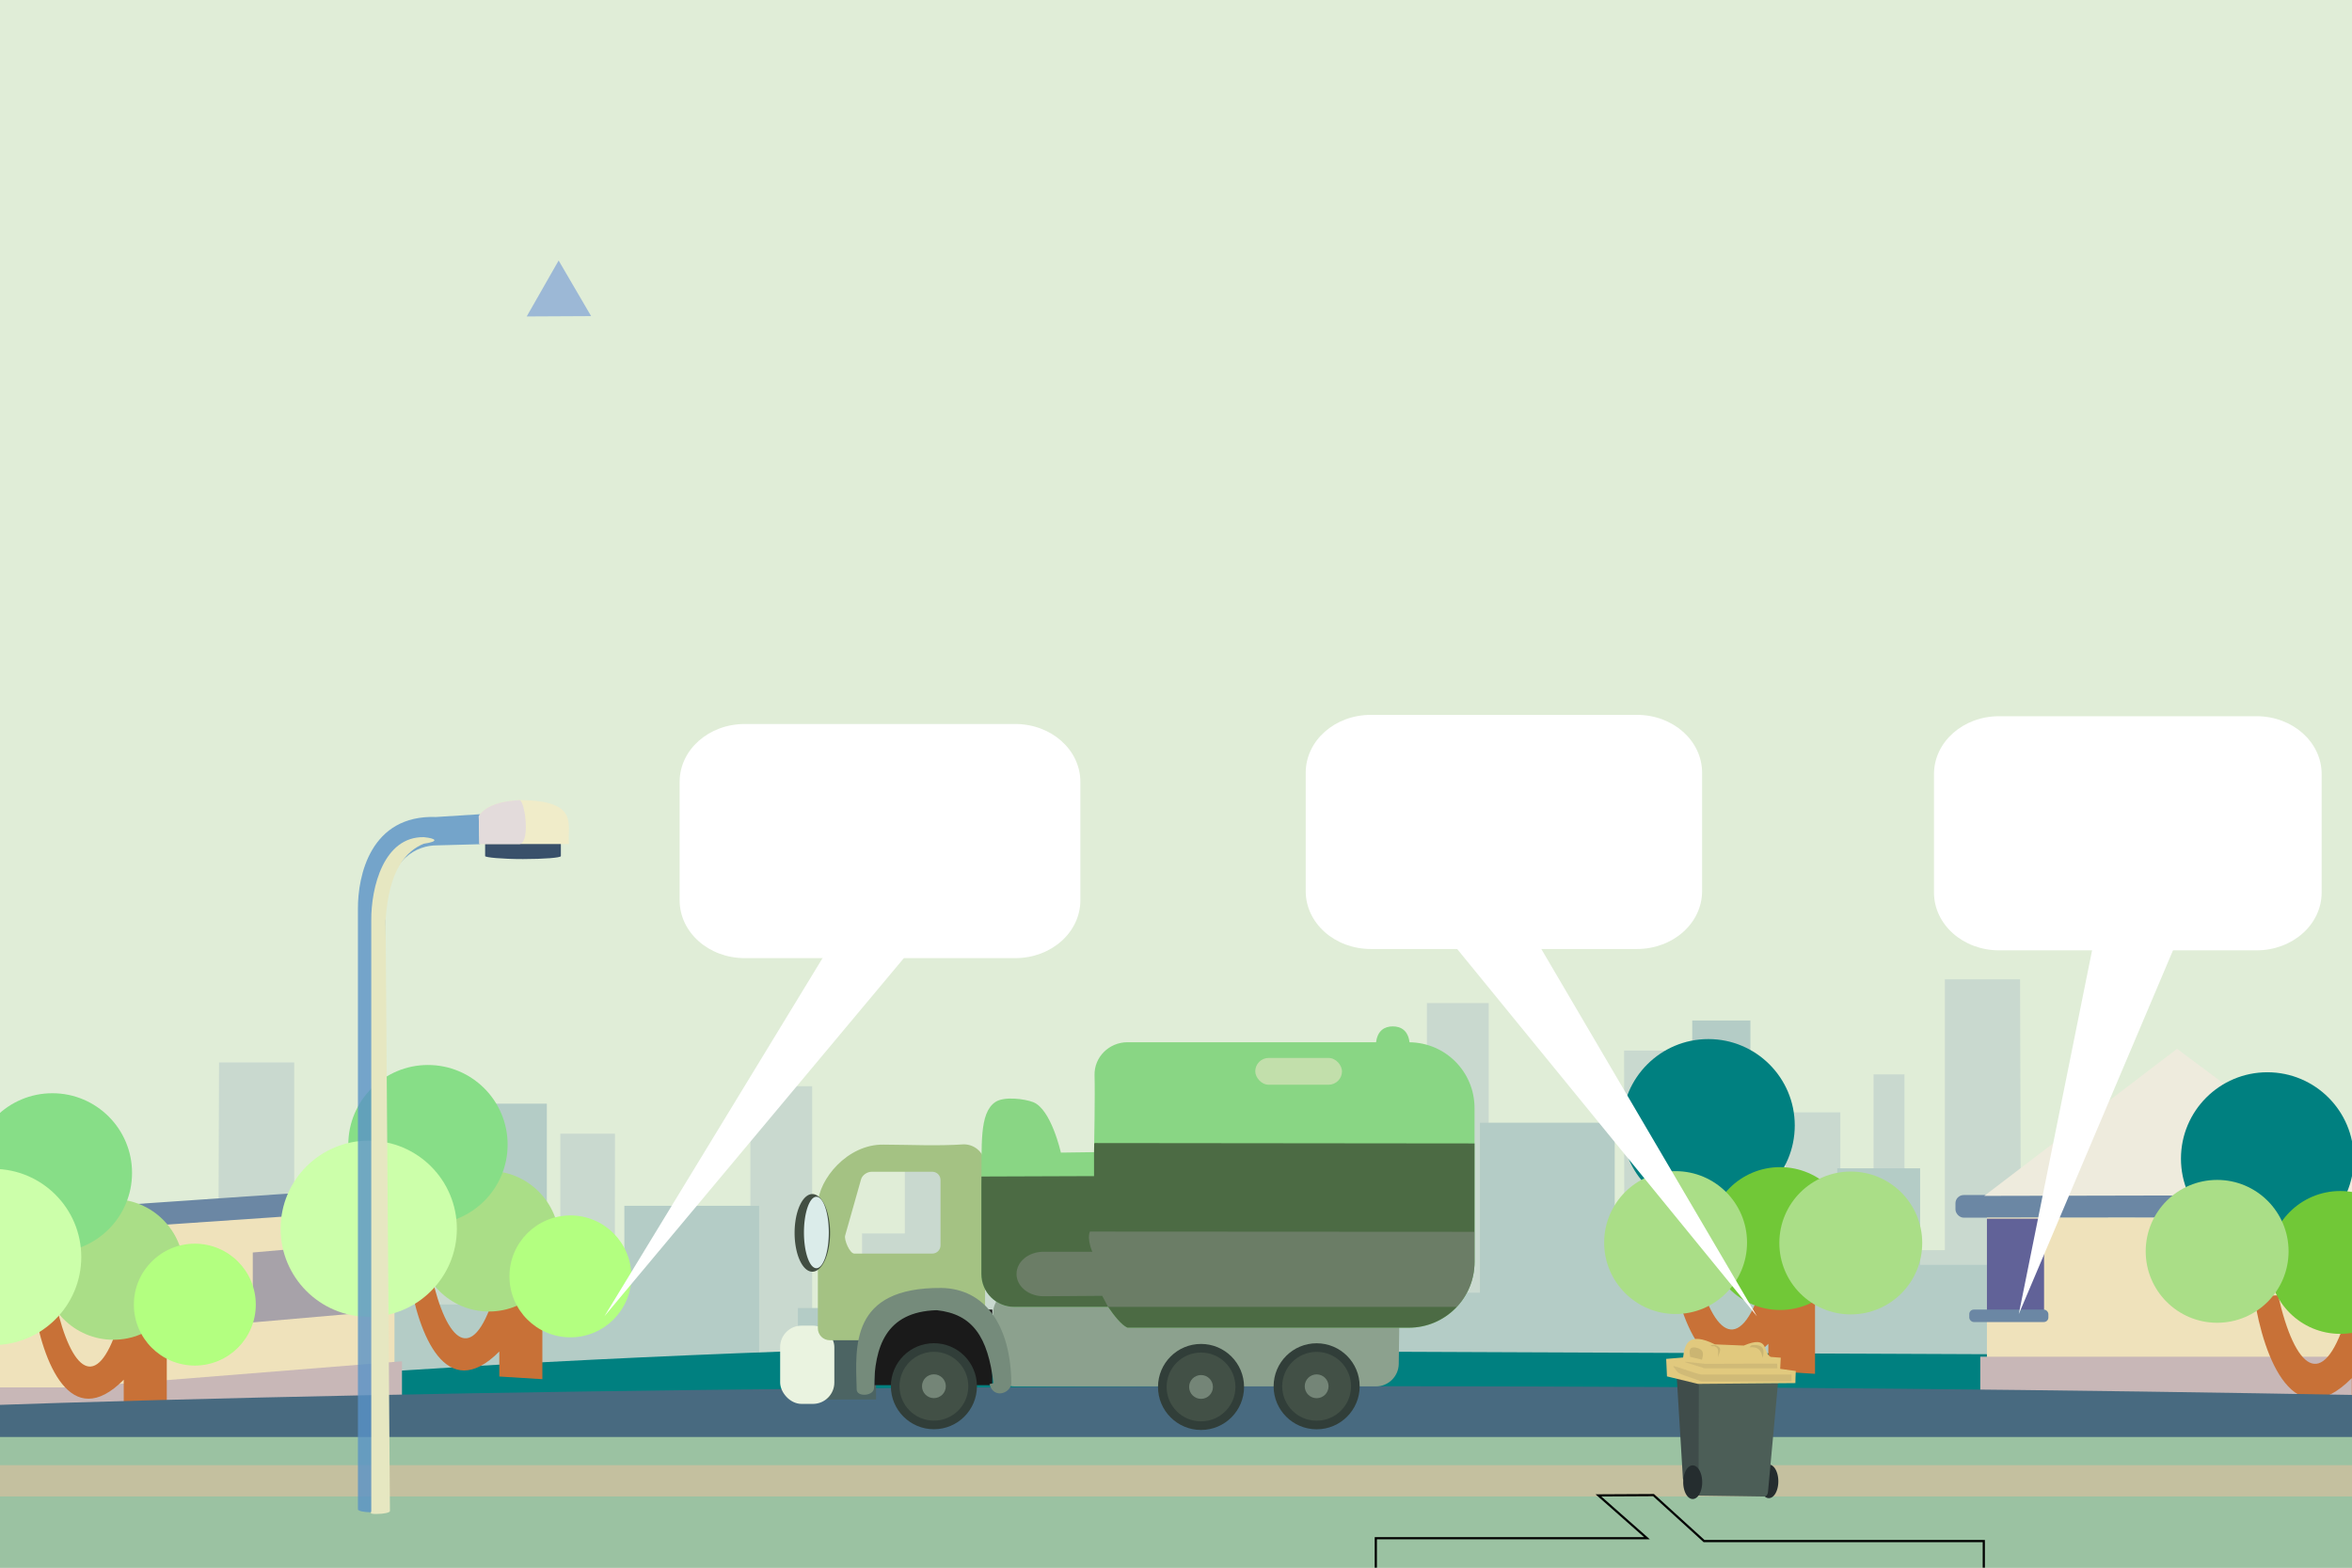 <?xml version="1.0" encoding="UTF-8" standalone="no"?>
<svg
   xmlns:dc="http://purl.org/dc/elements/1.1/"
   xmlns:cc="http://creativecommons.org/ns#"
   xmlns:rdf="http://www.w3.org/1999/02/22-rdf-syntax-ns#"
   xmlns:svg="http://www.w3.org/2000/svg"
   xmlns="http://www.w3.org/2000/svg"
   xmlns:sodipodi="http://sodipodi.sourceforge.net/DTD/sodipodi-0.dtd"
   xmlns:inkscape="http://www.inkscape.org/namespaces/inkscape"
   sodipodi:docname="streetScene-flatbin.svg"
   inkscape:version="1.0beta1 (32d4812, 2019-09-19)"
   id="svg8"
   version="1.1"
   viewBox="0 0 285.75 190.5"
   height="720"
   width="1080">
  <rect x="0" y="0" width="285.75" height="190.5" fill="#808080" stroke="none"/>
  <defs
     id="defs2">
    <clipPath
       id="clipPath205"
       clipPathUnits="userSpaceOnUse">
      <rect
         ry="1.43"
         y="57.914"
         x="361.85"
         height="116.277"
         width="115.155"
         id="rect207"
         style="opacity:0.7;fill:#aa0000;stroke:#000000;stroke-width:0.265" />
    </clipPath>
    <clipPath
       clipPathUnits="userSpaceOnUse"
       id="clipPath1870">
      <path
         sodipodi:nodetypes="sscssscccss"
         id="path1872"
         style="opacity:1;fill:#ffff00;stroke:none;stroke-width:0.265"
         d="m 120.873,138.901 c -0.071,-7e-5 -0.128,0.057 -0.128,0.128 v 3.888 l -13.881,0.05 c -0.06,2.1e-4 -0.109,0.048 -0.109,0.108 v 20.909 c 0,0.06 0.049,0.108 0.109,0.108 20.583,-0.111 63.248,0.058 63.248,0.058 0,0 0.128,-18.902 0.128,-25.071 0,-0.071 -0.057,-0.128 -0.128,-0.128 z"
         inkscape:connector-curvature="0" />
    </clipPath>
    <clipPath
       id="clipPath1245"
       clipPathUnits="userSpaceOnUse">
      <path
         d="m 169.207,124.721 c -0.996,0.006 -1.846,0.511 -2.022,1.928 h -18.525 -11.68 c -2.216,0 -4.052,1.784 -4,4 0.069,2.386 -0.045,8.585 -0.06,9.358 l -4.032,0.054 c 0,0 -1.176,-5.292 -3.371,-6.134 -1.05,-0.403 -3.522,-0.726 -4.582,-0.018 -2.016,1.346 -1.619,5.32 -1.706,10.245 v 10.655 c 0,2.216 1.784,4 4,4 h 11.394 c 0.692,1.024 1.653,2.245 2.357,2.53 h 11.68 18.805 3.68 c 4.432,0 8,-3.568 8,-8 v -18.688 c 0,-4.398 -3.514,-7.943 -7.899,-7.997 -0.175,-1.423 -1.031,-1.931 -2.03,-1.931 -0.003,-1e-5 -0.006,-1e-5 -0.009,0 z"
         style="fill:#5d7a5a;stroke-width:1"
         id="path1247"
         inkscape:connector-curvature="0"
         sodipodi:nodetypes="cccsccccccssccccsssccc" />
    </clipPath>
  </defs>
  <sodipodi:namedview
     units="px"
     inkscape:window-maximized="0"
     inkscape:window-y="25"
     inkscape:window-x="0"
     inkscape:window-height="847"
     inkscape:window-width="1440"
     showgrid="false"
     inkscape:document-rotation="0"
     inkscape:current-layer="g1278"
     inkscape:document-units="mm"
     inkscape:cy="70.415732"
     inkscape:cx="64.803107"
     inkscape:zoom="1.8101144"
     inkscape:pageshadow="2"
     inkscape:pageopacity="0.0"
     borderopacity="1.0"
     bordercolor="#666666"
     pagecolor="#ffffff"
     id="base"
     showguides="false" />
  <g
     sodipodi:insensitive="true"
     style="display:inline"
     inkscape:label="background"
     id="background-layer"
     inkscape:groupmode="layer">
    <rect
       style="display:inline;opacity:1;fill:#e0edd7;stroke:none;stroke-width:0.409;stop-opacity:1"
       id="horizon"
       width="421.231"
       height="191.519"
       x="-43.048"
       y="5.5511151e-17"
       ry="0.789" />
    <g
       transform="matrix(-1.091,0,0,1.091,284.57,-0.793)"
       id="g1655-3"
       style="display:inline;opacity:1;stop-opacity:1">
      <path
         sodipodi:nodetypes="ccccccccccccccccccccccccccccccccccccccccccc"
         inkscape:connector-curvature="0"
         id="city-sklyine-back-1"
         d="m 137.054,160.073 v -7.938 h 12.7 V 130.175 h 10.319 v 7.938 h 4.763 v 10.054 h 5.556 v -26.458 h 6.879 v 29.104 h 15.102 L 192.352,127 h 6.085 v 23.812 h 6.615 v -9.26 h 5.292 v -7.673 h 6.085 v 11.642 h 3.704 v -15.875 h 3.44 V 149.225 h 4.498 v -30.163 h 8.372 l 0.095,30.163 h 2.91 v -7.938 h 5.292 v 7.673 h 4.498 v -12.7 h 7.408 v 12.7 h 2.646 v -10.054 h 5.292 V 160.073 Z"
         style="fill:#c9d9cf;stroke:none;stroke-width:0.265px;stroke-linecap:butt;stroke-linejoin:miter;stroke-opacity:1" />
      <path
         sodipodi:nodetypes="ccccccccccccccccccccccccccccccccccccc"
         inkscape:connector-curvature="0"
         id="city-skyline-front-1"
         d="m 141.567,160.442 v -3.826 h 4.905 v -7.848 h 7.75 v 8.045 h 2.845 V 146.217 h 6.279 v 4.905 h 5.984 v -4.709 h 2.649 v 7.554 h 4.317 v -18.934 h 15.01 v 9.713 h 8.633 V 123.652 h 6.475 v 22.368 h 9.671 v -5.906 h 9.23 v 10.752 h 15.795 v -12.37 h 5.138 v 14.463 h 7.707 v -4.091 h 5.994 v 5.899 h 4.633 v 6.185 z"
         style="display:inline;fill:#b4ccc6;stroke:none;stroke-width:0.265px;stroke-linecap:butt;stroke-linejoin:miter;stroke-opacity:1" />
    </g>
    <path
       sodipodi:nodetypes="ccccc"
       inkscape:connector-curvature="0"
       id="grass-background"
       d="M 377.23,170.213 C 263.445,159.893 86.36,160.091 -3.758,171.299 l -0.176,5.791 381.34,-1.086 z"
       style="display:inline;opacity:1;fill:#008080;stroke:none;stroke-width:0.382px;stroke-linecap:butt;stroke-linejoin:miter;stroke-opacity:1;stop-opacity:1" />
    <g
       id="home-1"
       style="display:inline;opacity:1;stop-opacity:1"
       transform="translate(-278.84,1.616)">
      <rect
         style="opacity:1;fill:#6b87a4;stroke-width:0.332"
         id="rect910-7"
         width="51.053"
         height="2.749"
         x="237.574"
         y="145.217"
         ry="1" />
      <path
         id="rect912-5"
         style="opacity:1;fill:#efe2bb;stroke-width:0.522"
         d="m 241.396,147.966 h 45.127 l 40.244,-3.375 v 22.138 l -85.371,3.905 z"
         inkscape:connector-curvature="0"
         sodipodi:nodetypes="cccccc" />
      <path
         id="rect912-3-1"
         style="display:inline;opacity:1;fill:#c8b7b7;stroke-width:0.266"
         d="m 240.587,166.978 h 47.449 l 39.642,-3.175 v 4.184 l -87.091,2.646 z"
         inkscape:connector-curvature="0"
         sodipodi:nodetypes="cccccc" />
      <rect
         style="display:inline;opacity:0.5;fill:#000080;stroke-width:0.1"
         id="rect912-3-5-2"
         width="6.942"
         height="11.125"
         x="241.396"
         y="148.091" />
      <path
         inkscape:connector-curvature="0"
         transform="scale(0.265)"
         d="m 999.93,481.539 v 67.02 h 82.379 l -0.652,0.498 178.606,-0.395 -89.619,-66.775 v -0.348 l -12.514,-9.036 z"
         inkscape:transform-center-y="-2.9426375"
         inkscape:transform-center-x="-0.069031603"
         style="d:m 271.005, 144.954 -29.524, 0.149 14.632, -25.643 z;display:inline;opacity:1;fill:#9cb8d6;stroke-width:1.056"
         id="path953-8-6"
         sodipodi:nodetypes="ccccccccc" />
      <rect
         ry="0.549"
         y="159.138"
         x="239.25"
         height="1.51"
         width="9.612"
         id="rect910-0-6"
         style="display:inline;opacity:1;fill:#6b87a4;stroke-width:0.107" />
      <path
         d="m 271.005,144.954 -29.524,0.149 14.632,-25.643 z"
         sodipodi:type="star"
         style="opacity:1;fill:#e3dbdb;stroke-width:0.265"
         id="path953-5"
         sodipodi:sides="3"
         sodipodi:cx="256.20044"
         sodipodi:cy="136.50639"
         sodipodi:r1="17.045662"
         sodipodi:r2="8.52283"
         sodipodi:arg1="0.51853747"
         sodipodi:arg2="1.565735"
         inkscape:flatsided="true"
         inkscape:rounded="0"
         inkscape:randomized="0"
         inkscape:transform-center-x="-0.069031603"
         inkscape:transform-center-y="-2.9426375"
         transform="matrix(1.601,0,0,0.697,-145.541,44.185)" />
      <path
         id="rect2197"
         style="display:inline;opacity:0.5;fill:#616298;fill-opacity:1;stroke:none;stroke-width:1"
         d="m 292.294,152.14 12.139,-1.058 v 8.497 l -12.139,1.058 z"
         inkscape:connector-curvature="0"
         sodipodi:nodetypes="ccccc" />
      <rect
         style="display:inline;opacity:1;fill:#ac9d93;fill-opacity:1;stroke:none;stroke-width:0.288"
         id="rect2197-8"
         width="9.171"
         height="17.597"
         x="256.781"
         y="152.88" />
      <path
         id="rect910-7-8"
         style="display:inline;opacity:1;fill:#6b87a4;stroke-width:0.327"
         transform="matrix(0.997,-0.072,0.067,0.998,0,0)"
         d="m 278.113,165.529 41.999,0.148 c 0.554,0.002 1,0.446 1,1 v 0.749 c 0,0.554 -0.446,1.002 -1,1 l -41.999,-0.148 c -0.554,-0.002 -1,-0.446 -1,-1 v -0.749 c 0,-0.554 0.446,-1.002 1,-1 z"
         inkscape:connector-curvature="0"
         sodipodi:nodetypes="sssssssss" />
      <path
         sodipodi:nodetypes="ccccc"
         inkscape:connector-curvature="0"
         d="m 309.552,150.582 12.139,-1.058 v 8.497 l -12.139,1.058 z"
         style="display:inline;opacity:0.5;fill:#616298;fill-opacity:1;stroke:none;stroke-width:0.231"
         id="rect2197-0" />
      <rect
         y="152.774"
         x="272.672"
         height="7.993"
         width="8.508"
         id="rect912-3-5-2-3"
         style="display:inline;opacity:0.5;fill:#616298;stroke-width:0.094" />
    </g>
    <g
       style="display:inline;opacity:1;stop-opacity:1"
       id="g1655"
       transform="matrix(1.091,0,0,1.091,-12.539,-10.893)">
      <path
         style="fill:#c9d9cf;stroke:none;stroke-width:0.265px;stroke-linecap:butt;stroke-linejoin:miter;stroke-opacity:1"
         d="m 137.054,160.073 v -7.938 h 12.7 V 130.175 h 10.319 v 7.938 h 4.763 v 10.054 h 5.556 v -26.458 h 6.879 v 29.104 h 15.102 L 192.352,127 h 6.085 v 23.812 h 6.615 v -9.26 h 5.292 v -7.673 h 6.085 v 11.642 h 3.704 v -15.875 h 3.44 V 149.225 h 4.498 v -30.163 h 8.372 l 0.095,30.163 h 2.91 v -7.938 h 5.292 v 7.673 h 4.498 v -12.7 h 7.408 v 12.7 h 2.646 v -10.054 h 5.292 V 160.073 Z"
         id="path209"
         inkscape:connector-curvature="0"
         sodipodi:nodetypes="ccccccccccccccccccccccccccccccccccccccccccc" />
      <path
         style="display:inline;fill:#b4ccc6;stroke:none;stroke-width:0.265px;stroke-linecap:butt;stroke-linejoin:miter;stroke-opacity:1"
         d="m 141.567,160.442 v -3.826 h 4.905 v -7.848 h 7.75 v 8.045 h 2.845 V 146.217 h 6.279 v 4.905 h 5.984 v -4.709 h 2.649 v 7.554 h 4.317 v -18.934 h 15.01 v 9.713 h 8.633 V 123.652 h 6.475 v 22.368 h 9.671 v -5.906 h 9.23 v 10.752 h 15.795 v -12.37 h 5.138 v 14.463 h 7.707 v -4.091 h 5.994 v 5.899 h 4.633 v 6.185 z"
         id="path212"
         inkscape:connector-curvature="0"
         sodipodi:nodetypes="ccccccccccccccccccccccccccccccccccccc" />
    </g>
    <g
       style="display:inline;opacity:1;stop-opacity:1"
       id="home-2">
      <rect
         ry="1"
         y="145.217"
         x="237.574"
         height="2.749"
         width="96.505"
         id="rect910"
         style="opacity:1;fill:#6b87a4;stroke-width:0.457" />
      <rect
         y="147.966"
         x="241.396"
         height="22.667"
         width="93.012"
         id="rect912"
         style="opacity:1;fill:#efe2bb;stroke-width:0.522" />
      <rect
         style="display:inline;opacity:1;fill:#c8b7b7;stroke-width:0.266"
         id="rect912-3"
         width="94.499"
         height="5.771"
         x="240.587"
         y="164.862" />
      <rect
         y="148.091"
         x="241.396"
         height="11.125"
         width="6.942"
         id="rect912-3-5"
         style="display:inline;opacity:1;fill:#616298;stroke-width:0.1" />
      <path
         id="path953-8"
         style="d:m 271.005, 144.954 -29.524, 0.149 14.632, -25.643 z;display:inline;opacity:1;fill:#9cb8d6;stroke-width:1.056"
         inkscape:transform-center-x="-0.069031603"
         inkscape:transform-center-y="-2.9426375"
         d="m 999.93,481.539 v 67.02 h 82.379 l -0.652,0.498 178.606,-0.395 -89.619,-66.775 v -0.348 h -0.467 z"
         transform="scale(0.265)"
         inkscape:connector-curvature="0" />
      <rect
         style="display:inline;opacity:1;fill:#6b87a4;stroke-width:0.107"
         id="rect910-0"
         width="9.612"
         height="1.51"
         x="239.25"
         y="159.138"
         ry="0.549" />
      <path
         d="m 271.005,144.954 -29.524,0.149 14.632,-25.643 z"
         transform="matrix(1.601,0,0,0.697,-145.541,44.185)"
         inkscape:transform-center-y="-2.9426375"
         inkscape:transform-center-x="-0.069031603"
         inkscape:randomized="0"
         inkscape:rounded="0"
         inkscape:flatsided="true"
         sodipodi:arg2="1.565735"
         sodipodi:arg1="0.51853747"
         sodipodi:r2="8.52283"
         sodipodi:r1="17.045662"
         sodipodi:cy="136.50639"
         sodipodi:cx="256.20044"
         sodipodi:sides="3"
         id="path953"
         style="opacity:1;fill:#eeebdd;stroke-width:0.265"
         sodipodi:type="star" />
    </g>
    <g
       style="display:inline;opacity:1;stop-opacity:1"
       id="tree-4"
       transform="translate(-34.61,-0.224)">
      <path
         style="display:inline;opacity:1;fill:#c87137;stroke:none;stroke-width:0.265px;stroke-linecap:butt;stroke-linejoin:miter;stroke-opacity:1"
         d="m 326.005,171.342 v -10.676 h -6.453 c -2.762,8.62 -6.111,6.059 -8.169,-3.041 l -2.922,0.139 c 1.19,7.691 4.883,16.973 11.871,9.926 v 3.301 z"
         id="path1101-8"
         inkscape:connector-curvature="0"
         sodipodi:nodetypes="cccccccc" />
      <circle
         style="display:inline;opacity:1;fill:#008080;stroke-width:0.117"
         id="path983-5-5-2"
         cx="310.077"
         cy="141.019"
         r="10.497" />
      <circle
         r="8.679"
         cy="153.631"
         cx="318.935"
         id="path983-5-5-2-9"
         style="display:inline;opacity:1;fill:#71c837;stroke-width:0.097" />
      <circle
         style="display:inline;opacity:1;fill:#aade87;stroke-width:0.097"
         id="path983-5-5-2-9-8"
         cx="330.491"
         cy="157.561"
         r="8.679" />
      <circle
         r="8.679"
         cy="152.282"
         cx="303.976"
         id="path983-5-5-2-9-8-2"
         style="display:inline;opacity:1;fill:#aade87;stroke-width:0.097" />
    </g>
    <g
       transform="translate(-105.493,-4.398)"
       id="tree-3"
       style="display:inline;opacity:1;stop-opacity:1">
      <path
         sodipodi:nodetypes="cccccccc"
         inkscape:connector-curvature="0"
         id="path1101-8-8"
         d="m 326.005,171.342 v -10.676 h -6.453 c -2.762,8.62 -6.111,6.059 -8.169,-3.041 l -2.922,0.139 c 1.19,7.691 4.883,16.973 11.871,9.926 v 3.301 z"
         style="display:inline;opacity:1;fill:#c87137;stroke:none;stroke-width:0.265px;stroke-linecap:butt;stroke-linejoin:miter;stroke-opacity:1" />
      <circle
         r="10.497"
         cy="141.16"
         cx="313.046"
         id="path983-5-5-2-1"
         style="display:inline;opacity:1;fill:#008080;stroke-width:0.117" />
      <circle
         style="display:inline;opacity:1;fill:#71c837;stroke-width:0.097"
         id="path983-5-5-2-9-1"
         cx="321.762"
         cy="154.903"
         r="8.679" />
      <circle
         r="8.679"
         cy="155.44"
         cx="330.349"
         id="path983-5-5-2-9-8-6"
         style="display:inline;opacity:1;fill:#aade87;stroke-width:0.097" />
      <circle
         style="display:inline;opacity:1;fill:#aade87;stroke-width:0.097"
         id="path983-5-5-2-9-8-2-1"
         cx="309.066"
         cy="155.392"
         r="8.679" />
    </g>
    <g
       transform="matrix(0.922,0,0,0.922,-203.556,8.37)"
       id="tree-2"
       style="display:inline;opacity:1;stop-opacity:1">
      <path
         style="fill:#c87137;stroke:none;stroke-width:0.265px;stroke-linecap:butt;stroke-linejoin:miter;stroke-opacity:1"
         d="m 292.244,172.695 v -10.676 h -6.453 c -2.762,8.62 -6.111,6.059 -8.169,-3.041 l -2.922,0.139 c 1.19,7.691 4.883,16.973 11.871,9.926 v 3.301 z"
         id="path1101-4"
         inkscape:connector-curvature="0"
         sodipodi:nodetypes="cccccccc" />
      <circle
         r="9.265"
         cy="154.511"
         cx="285.205"
         id="path983-5-4"
         style="display:inline;opacity:1;fill:#aade87;stroke-width:0.103" />
      <circle
         style="display:inline;opacity:1;fill:#87de87;stroke-width:0.117"
         id="path983-5-5-7"
         cx="277.169"
         cy="141.781"
         r="10.497" />
      <circle
         style="display:inline;opacity:1;fill:#b3ff80;stroke-width:0.09"
         id="path983-5-8-9"
         cx="295.94"
         cy="159.145"
         r="8.033" />
      <circle
         style="opacity:1;fill:#ccffaa;stroke-width:0.13"
         id="path983-55"
         cx="269.364"
         cy="152.865"
         r="11.612" />
    </g>
    <g
       style="display:inline;opacity:1;stop-opacity:1"
       id="tree-1"
       transform="matrix(0.922,0,0,0.922,-249.186,11.802)">
      <path
         sodipodi:nodetypes="cccccccc"
         inkscape:connector-curvature="0"
         id="path1101"
         d="m 292.244,172.695 v -10.676 h -6.453 c -2.762,8.62 -6.111,6.059 -8.169,-3.041 l -2.922,0.139 c 1.19,7.691 4.883,16.973 11.871,9.926 v 3.301 z"
         style="fill:#c87137;stroke:none;stroke-width:0.265px;stroke-linecap:butt;stroke-linejoin:miter;stroke-opacity:1" />
      <circle
         style="display:inline;opacity:1;fill:#aade87;stroke-width:0.103"
         id="path983-5"
         cx="285.205"
         cy="154.511"
         r="9.265" />
      <circle
         r="10.497"
         cy="141.781"
         cx="277.169"
         id="path983-5-5"
         style="display:inline;opacity:1;fill:#87de87;stroke-width:0.117" />
      <circle
         r="8.033"
         cy="159.145"
         cx="295.94"
         id="path983-5-8"
         style="display:inline;opacity:1;fill:#b3ff80;stroke-width:0.09" />
      <circle
         r="11.612"
         cy="152.865"
         cx="269.364"
         id="path983"
         style="opacity:1;fill:#ccffaa;stroke-width:0.13" />
    </g>
    <path
       style="fill:#486a80"
       d="m 374.419,172.093 c -113.113,-4.992 -327.493,-4.896 -417.079,0.525 l -0.175,2.801 417.429,-0.525 z"
       id="road"
       inkscape:connector-curvature="0"
       sodipodi:nodetypes="ccccc" />
    <rect
       ry="0"
       y="174.622"
       x="-42.8"
       height="141.098"
       width="421.052"
       id="foreground-grass"
       style="display:inline;opacity:1;fill:#9bc2a2;stroke:none;stroke-width:1.379;stop-opacity:1" />
    <rect
       style="fill:#c4c09f"
       id="footpath"
       width="383.858"
       height="3.799"
       x="-42.8"
       y="178.042"
       ry="0.128" />
  </g>
  <g
     inkscape:label="character-plane"
     id="animation-layer"
     inkscape:groupmode="layer">
    <g
       id="waste-truck">
      <g
         style="opacity:1;stop-opacity:1"
         id="chassis-group">
        <rect
           style="fill:#8ca18e"
           id="undertray"
           width="49.371"
           height="11.66"
           x="122.886"
           y="156.812"
           ry="2.729"
           transform="matrix(1,0,-0.014,1,0,0)" />
        <rect
           rx="0"
           style="fill:#4c6463"
           id="undertray-front"
           width="9.679"
           height="7.372"
           x="96.752"
           y="162.691" />
        <rect
           ry="2.6"
           y="161.087"
           x="94.782"
           height="9.51"
           width="6.584"
           id="bumper"
           style="fill:#eaf3e0" />
        <path
           id="cab"
           style="fill:#a4c283"
           d="m 117.099,139.056 c -3.213,0.221 -6.522,0.047 -9.765,0.035 -4.367,-0.071 -7.879,4.213 -7.97,7.225 v 15.093 c 0,0.804 0.647,1.452 1.452,1.452 h 16.284 c 1.429,0 2.58,-1.151 2.58,-2.58 V 141.636 c 0,-1.429 -1.15,-2.58 -2.58,-2.58 z m -11.189,3.331 h 7.355 c 0.554,0 1,0.446 1,1 v 7.944 c 0,0.554 -0.446,1 -1,1 h -9.472 c -0.554,0 -1.263,-1.664 -1.112,-2.197 l 1.93,-6.822 c 0.151,-0.533 0.745,-0.925 1.299,-0.925 z"
           inkscape:connector-curvature="0"
           sodipodi:nodetypes="cccssssscsssssssss" />
        <rect
           y="159.136"
           x="106.259"
           height="9.183"
           width="14.296"
           id="engine-bay"
           style="fill:#1a1a1a" />
        <path
           sodipodi:nodetypes="cccccccc"
           inkscape:connector-curvature="0"
           id="wheel-arch"
           d="m 120.699,168.079 c -0.667,-5.632 -2.542,-8.408 -6.891,-8.869 -6.248,0.178 -7.558,4.519 -7.623,9.48 -0.042,0.969 -2.145,1.116 -2.107,0.112 -0.151,-5.216 -0.788,-12.362 10.26,-12.294 5.34,0.068 8.464,4.555 8.531,11.563 -0.039,1.198 -2.135,2.024 -2.656,0.116 z"
           style="opacity:1;fill:#758b7b;stroke:none;stroke-width:0.265px;stroke-linecap:butt;stroke-linejoin:miter;stroke-opacity:1;stop-opacity:1" />
        <g
           id="mirror-group">
          <path
             inkscape:connector-curvature="0"
             d="m 100.849,149.816 a 2.156,4.717 0 0 1 -2.156,4.717 2.156,4.717 0 0 1 -2.156,-4.717 2.156,4.717 0 0 1 2.156,-4.717 2.156,4.717 0 0 1 2.156,4.717"
             style="opacity:1;fill:#424e42;stroke:none;stroke-width:0.294;stop-opacity:1"
             id="mirror-case" />
          <path
             inkscape:connector-curvature="0"
             d="m 100.694,149.768 a 1.51,4.34 0 0 1 -1.51,4.34 1.51,4.34 0 0 1 -1.51,-4.34 1.51,4.34 0 0 1 1.51,-4.34 1.51,4.34 0 0 1 1.51,4.34"
             style="fill:#dbecea"
             id="mirror" />
        </g>
        <path
           sodipodi:nodetypes="cccsccccccssccccsssccc"
           inkscape:connector-curvature="0"
           id="body-main"
           style="fill:#89d684"
           d="m 169.207,124.721 c -0.996,0.006 -1.846,0.511 -2.022,1.928 h -18.525 -11.68 c -2.216,0 -4.052,1.784 -4,4 0.069,2.386 -0.045,8.585 -0.06,9.358 l -4.032,0.054 c 0,0 -1.176,-5.292 -3.371,-6.134 -1.05,-0.403 -3.522,-0.726 -4.582,-0.018 -2.016,1.346 -1.619,5.32 -1.706,10.245 v 10.655 c 0,2.216 1.784,4 4,4 h 11.394 c 0.692,1.024 1.653,2.245 2.357,2.53 h 11.68 18.805 3.68 c 4.432,0 8,-3.568 8,-8 v -18.688 c 0,-4.398 -3.514,-7.943 -7.899,-7.997 -0.175,-1.423 -1.031,-1.931 -2.03,-1.931 -0.003,-10e-6 -0.006,-10e-6 -0.009,0 z" />
        <path
           d="m 157.036,124.721 c -0.996,0.006 -1.846,0.511 -2.022,1.928 h -18.525 -11.68 c -2.216,0 -4.052,1.784 -4,4 0.069,2.386 -0.045,8.585 -0.06,9.358 l -4.032,0.054 c 0,0 -1.176,-5.292 -3.371,-6.134 -1.05,-0.403 -3.522,-0.726 -4.582,-0.018 -2.016,1.346 -1.619,5.32 -1.706,10.245 v 10.655 c 0,2.216 1.784,4 4,4 h 11.394 c 0.692,1.024 1.653,2.245 2.357,2.53 h 11.68 18.805 3.68 c 4.432,0 8,-3.568 8,-8 v -18.688 c 0,-4.398 -3.514,-7.943 -7.899,-7.997 -0.175,-1.423 -1.031,-1.931 -2.03,-1.931 -0.003,-10e-6 -0.006,-10e-6 -0.009,0 z"
           id="body-mid"
           inkscape:connector-curvature="0"
           sodipodi:nodetypes="cccsccccccssccccsssccc"
           style="display:inline;opacity:1;fill:#4c6b44;stroke:none;stroke-width:0.265;stop-opacity:1"
           clip-path="url(#clipPath1870)"
           transform="translate(12.171)" />
        <path
           clip-path="url(#clipPath1245)"
           sodipodi:nodetypes="ccsssccccc"
           inkscape:connector-curvature="0"
           d="m 132.416,149.659 c -0.386,0.95 0.289,2.448 0.289,2.448 h -5.918 c -1.821,0 -3.287,1.206 -3.287,2.705 0,1.498 1.466,2.705 3.287,2.705 l 7.125,-0.052 0.709,1.343 h 45.66 v -9.122 z"
           style="opacity:0.4;fill:#999999;stroke:none;stroke-width:0.258"
           id="body-low" />
        <rect
           style="opacity:1;fill:#c2dfab;stroke:none;stroke-width:0.265;stop-opacity:1"
           id="body-detail"
           width="10.537"
           height="3.257"
           x="152.505"
           y="128.557"
           ry="1.629" />
      </g>
      <g
         id="wheels-group">
        <g
           id="back-wheel">
          <circle
             r="5.227"
             cy="168.457"
             cx="159.962"
             id="back-wheel-tyre"
             style="opacity:1;fill:#313e39;stroke:none;stroke-width:0.265;stop-opacity:1" />
          <circle
             style="display:inline;opacity:1;fill:#425046;stroke:none;stroke-width:0.212;stop-opacity:1"
             id="back-wheel-rim"
             cx="159.962"
             cy="168.457"
             r="4.181" />
          <circle
             r="1.447"
             cy="168.457"
             cx="159.962"
             id="back-wheel-cap"
             style="display:inline;opacity:1;fill:#748577;stroke:none;stroke-width:0.073;stop-opacity:1" />
        </g>
        <g
           id="mid-wheel">
          <circle
             style="opacity:1;fill:#313e39;stroke:none;stroke-width:0.265;stop-opacity:1"
             id="mid-wheel-tyre"
             cx="145.916"
             cy="168.537"
             r="5.227" />
          <circle
             r="4.181"
             cy="168.537"
             cx="145.916"
             id="mid-wheel-rim"
             style="display:inline;opacity:1;fill:#425046;stroke:none;stroke-width:0.212;stop-opacity:1" />
          <circle
             style="display:inline;opacity:1;fill:#748577;stroke:none;stroke-width:0.073;stop-opacity:1"
             id="mid-wheel-cap"
             cx="145.916"
             cy="168.537"
             r="1.447" />
        </g>
        <g
           id="front-wheel">
          <circle
             r="5.227"
             cy="168.449"
             cx="113.463"
             id="front-wheel-tyre"
             style="opacity:1;fill:#313e39;stroke:none;stroke-width:0.265;stop-opacity:1" />
          <circle
             style="display:inline;opacity:1;fill:#425046;stroke:none;stroke-width:0.212;stop-opacity:1"
             id="front-wheel-rim"
             cx="113.463"
             cy="168.449"
             r="4.181" />
          <circle
             r="1.447"
             cy="168.449"
             cx="113.463"
             id="front-wheel-cap"
             style="display:inline;opacity:1;fill:#748577;stroke:none;stroke-width:0.073;stop-opacity:1" />
        </g>
      </g>
    </g>
    <g
       id="g1278">
      <path
         inkscape:connector-curvature="0"
         id="path1925-3-0"
         style="display:inline;opacity:1;fill:#252d2f;fill-opacity:1;stroke:none;stroke-width:0.207;stop-opacity:1"
         d="M 2.513,-2.079 A 0.652,2.045 0 0 1 1.861,-0.034 0.652,2.045 0 0 1 1.209,-2.079 0.652,2.045 0 0 1 1.861,-4.125 0.652,2.045 0 0 1 2.513,-2.079" />
      <path
         id="rect1906-7"
         style="opacity:1;fill:#4c5e57;fill-opacity:1;stroke:none;stroke-width:0.267;stop-opacity:1"
         d="m 0.936,-14.095 9.703,0.035 -0.044,13.7 -7.802,0.055 C 2.37,-0.253 2.168,-0.497 2.141,-0.988 Z"
         inkscape:connector-curvature="0"
         sodipodi:nodetypes="cccccc" />
      <path
         id="rect1906-9-3"
         style="display:inline;opacity:1;fill:#3f4c4a;fill-opacity:1;stroke:none;stroke-width:0.265;stop-opacity:1"
         d="m 10.514,-13.969 1.064,-0.502 -0.097,12.325 c -0.031,0.34 0.173,0.919 -0.112,1.119 l -0.776,0.645 z"
         inkscape:connector-curvature="0"
         sodipodi:nodetypes="cccccc" />
      <path
         inkscape:connector-curvature="0"
         id="path1925-32"
         style="opacity:1;fill:#252d2f;fill-opacity:1;stroke:none;stroke-width:0.214;stop-opacity:1"
         d="M 11.541,-2.045 A 0.697,2.045 0 0 1 10.843,8.68021e-5 0.697,2.045 0 0 1 10.146,-2.045 a 0.697,2.045 0 0 1 0.697,-2.045 0.697,2.045 0 0 1 0.697,2.045" />
      <g
         id="g1290">
        <path
           sodipodi:nodetypes="cccccccccccc"
           inkscape:connector-curvature="0"
           id="path1942-4"
           d="m 0,-15.531 c 0.024,0.096 0.048,1.472 0.048,1.472 l 10.616,0.068 1.13,-0.501 0.069,-1.461 -0.403,-0.694 c -0.308,-0.781 -1.378,-1.434 -1.868,-0.484 l -6.189,-0.03 c -0.873,-0.78 -2.207,-0.156 -2.242,0.386 l -0.416,0.301 -0.073,0.653 z"
           style="opacity:1;fill:#e1c97e;stroke:none;stroke-width:0.265px;stroke-linecap:butt;stroke-linejoin:miter;stroke-opacity:1;stop-opacity:1" />
        <path
           sodipodi:nodetypes="ccccc"
           inkscape:connector-curvature="0"
           d="m 1.037,-16.348 9.138,0.13 c 1.252,-0.408 1.974,-0.36 0.102,0.39 l -9.268,-0.051 z"
           style="opacity:0.1;fill:#333333;fill-opacity:1;stroke:none;stroke-width:0.215;stop-opacity:1"
           id="rect1944-00" />
        <path
           sodipodi:nodetypes="cczc"
           inkscape:connector-curvature="0"
           id="path1946-8"
           d="m 11.047,-16.926 -0.753,0.25 c -0.411,-0.491 -0.351,-0.609 -0.022,-0.692 0.329,-0.082 0.509,0.165 0.775,0.441 z"
           style="opacity:0.1;fill:#000000;stroke:none;stroke-width:0.265px;stroke-linecap:butt;stroke-linejoin:miter;stroke-opacity:1;stop-opacity:1" />
        <path
           style="display:inline;opacity:0.1;fill:#000000;stroke:none;stroke-width:0.265px;stroke-linecap:butt;stroke-linejoin:miter;stroke-opacity:1;stop-opacity:1"
           d="m 3.173,-17.075 c -0.597,-0.076 -1.295,0.047 -1.582,0.393 0.124,-0.495 0.328,-0.575 0.64,-0.647 0.137,-0.031 0.726,0.006 0.942,0.253 z"
           id="path1946-9-7"
           inkscape:connector-curvature="0"
           sodipodi:nodetypes="ccsc" />
        <path
           id="rect1944-0-8"
           style="display:inline;opacity:0.1;fill:#333333;fill-opacity:1;stroke:none;stroke-width:0.215;stop-opacity:1"
           d="m 0.667,-15.164 9.639,0.058 c 0.198,0.006 1.198,-0.211 1.198,-0.211 0.158,0.683 -0.547,0.41 -1.269,1.021 l -9.567,-0.029 z"
           inkscape:connector-curvature="0"
           sodipodi:nodetypes="ccsccc" />
      </g>
    </g>
    <g
       transform="matrix(-1,0,0,1,218.175,182.157)"
       id="g1174-5">
      <path
         d="M 4.427,-2.151 A 1.153,2.045 0 0 1 3.274,-0.106 1.153,2.045 0 0 1 2.121,-2.151 1.153,2.045 0 0 1 3.274,-4.196 1.153,2.045 0 0 1 4.427,-2.151"
         style="display:inline;opacity:1;fill:#252d2f;fill-opacity:1;stroke:none;stroke-width:0.275;stop-opacity:1"
         id="path1925-3-0-1"
         inkscape:connector-curvature="0" />
      <path
         sodipodi:nodetypes="cccccc"
         inkscape:connector-curvature="0"
         d="m 2.161,-14.095 9.703,0.035 V -0.42 L 4.017,-0.305 C 3.596,-0.253 3.394,-0.497 3.366,-0.988 Z"
         style="opacity:1;fill:#4c5e57;fill-opacity:1;stroke:none;stroke-width:0.267;stop-opacity:1"
         id="rect1906-7-0" />
      <path
         sodipodi:nodetypes="cccccc"
         inkscape:connector-curvature="0"
         d="m 11.78,-13.99 2.697,-1.058 -0.765,12.597 c -0.194,0.429 -0.455,0.69 -0.74,0.889 l -1.157,1.083 z"
         style="display:inline;opacity:1;fill:#3f4c4a;fill-opacity:1;stroke:none;stroke-width:0.265;stop-opacity:1"
         id="rect1906-9-3-9" />
      <path
         d="M 13.678,-2.045 A 1.153,2.045 0 0 1 12.525,8.68021e-5 1.153,2.045 0 0 1 11.371,-2.045 a 1.153,2.045 0 0 1 1.153,-2.045 1.153,2.045 0 0 1 1.153,2.045"
         style="opacity:1;fill:#252d2f;fill-opacity:1;stroke:none;stroke-width:0.275;stop-opacity:1"
         id="path1925-32-3"
         inkscape:connector-curvature="0" />
      <g
         id="g1188-8">
        <path
           style="opacity:1;fill:#e1c97e;stroke:none;stroke-width:0.265px;stroke-linecap:butt;stroke-linejoin:miter;stroke-opacity:1;stop-opacity:1"
           d="M -2.1464838e-7,-15.56 C 0.024,-15.464 0.048,-14.088 0.048,-14.088 l 11.841,0.097 3.761,-0.912 0.097,-2.127 -2.055,-0.169 c -0.191,-1.773 -0.751,-3.129 -3.868,-1.595 L 6.32,-18.649 c -3.179,-1.334 -2.265,0.836 -3.263,1.378 l -1.233,0.097 0.073,1.354 z"
           id="path1942-4-7"
           inkscape:connector-curvature="0"
           sodipodi:nodetypes="cccccccccccc" />
        <path
           id="rect1944-00-1"
           style="opacity:0.1;fill:#333333;fill-opacity:1;stroke:none;stroke-width:0.215;stop-opacity:1"
           d="m 2.262,-16.462 8.794,0.028 c 3.646,-0.395 2.787,-0.362 0,0.556 H 2.234 Z"
           inkscape:connector-curvature="0"
           sodipodi:nodetypes="ccccc" />
        <path
           style="opacity:0.1;fill:#000000;stroke:none;stroke-width:0.265px;stroke-linecap:butt;stroke-linejoin:miter;stroke-opacity:1;stop-opacity:1"
           d="m 12.827,-17.276 -1.429,0.342 c -0.182,-0.712 -0.322,-1.271 0.872,-1.497 0.81,-0.04 0.639,0.616 0.557,1.155 z"
           id="path1946-8-0"
           inkscape:connector-curvature="0"
           sodipodi:nodetypes="cccc" />
        <path
           sodipodi:nodetypes="cccc"
           inkscape:connector-curvature="0"
           id="path1946-9-7-5"
           d="m 5.611,-18.436 c -1.145,-0.089 -1.399,0.408 -1.58,1.276 -0.182,-0.712 -0.247,-1.39 0.664,-1.542 0.81,-0.04 0.701,0.018 0.916,0.266 z"
           style="display:inline;opacity:0.1;fill:#000000;stroke:none;stroke-width:0.265px;stroke-linecap:butt;stroke-linejoin:miter;stroke-opacity:1;stop-opacity:1" />
        <path
           style="display:inline;opacity:0.1;fill:#000000;stroke:none;stroke-width:0.265px;stroke-linecap:butt;stroke-linejoin:miter;stroke-opacity:1;stop-opacity:1"
           d="m 9.917,-18.586 c -0.595,0.237 -0.479,0.512 -0.467,1.35 -0.182,-0.712 -0.633,-1.137 0.352,-1.482 0.81,-0.04 0.538,0.211 0.115,0.132 z"
           id="path1946-9-1-3-4"
           inkscape:connector-curvature="0"
           sodipodi:nodetypes="cccc" />
        <path
           sodipodi:nodetypes="ccsccc"
           inkscape:connector-curvature="0"
           d="M 0.521,-15.134 H 11.459 c 0.871,-0.094 3.747,-1.322 3.404,-0.927 -0.811,0.934 0.032,0.572 -3.404,1.766 H 0.521 Z"
           style="display:inline;opacity:0.1;fill:#333333;fill-opacity:1;stroke:none;stroke-width:0.215;stop-opacity:1"
           id="rect1944-0-8-1" />
      </g>
    </g>
  </g>
  <g
     sodipodi:insensitive="true"
     style="display:inline"
     inkscape:label="foreground"
     id="foreground-layer"
     inkscape:groupmode="layer">
    <g
       style="display:inline;opacity:1;stop-opacity:1"
       id="streetlight-group">
      <path
         sodipodi:nodetypes="cccssscccc"
         inkscape:connector-curvature="0"
         transform="scale(0.265)"
         d="m 220.904,373.309 -20.975,1.326 c -30.105,-1.082 -35.945,26.991 -35.834,42.266 v 275.199 c 0,0.758 2.803,1.367 6.285,1.367 3.482,0 6.287,-0.61 6.287,-1.367 V 416.9 c 1.447,-23.635 14.931,-29.275 23.527,-29.256 l 19.912,-0.529 z"
         style="display:inline;opacity:0.8;fill:#5992c7;stroke:none;stroke-width:0.733"
         id="rect1528" />
      <rect
         ry="0.362"
         rx="22.619"
         y="101.651"
         x="58.939"
         height="2.74"
         width="9.203"
         id="rect1537"
         style="opacity:1;fill:#39506a;stroke:none;stroke-width:0.265" />
      <path
         sodipodi:nodetypes="ccccc"
         inkscape:connector-curvature="0"
         id="path1535"
         d="m 58.237,102.565 h 10.889 c -0.249,-2.345 1.366,-5.297 -5.971,-5.339 -2.57,0.102 -4.381,0.863 -4.988,1.967 z"
         style="fill:#f0ecc9;stroke:none;stroke-width:0.265px;stroke-linecap:butt;stroke-linejoin:miter;stroke-opacity:1" />
      <path
         id="rect1528-5"
         style="display:inline;opacity:1;fill:#e6e7c1;stroke:none;stroke-width:0.194"
         d="m 51.492,101.727 c -4.874,-0.075 -6.415,6.088 -6.386,10.129 v 71.755 c 0,0.2 -0.317,0.362 0.605,0.362 0.921,0 1.665,-0.161 1.663,-0.362 l -0.529,-71.755 c 0.383,-6.253 2.574,-8.49 4.637,-9.328 1.93,-0.285 1.509,-0.648 0.009,-0.801 z"
         inkscape:connector-curvature="0"
         sodipodi:nodetypes="ccsssccc" />
      <path
         style="display:inline;fill:#e3dbdb;stroke:none;stroke-width:0.265px;stroke-linecap:butt;stroke-linejoin:miter;stroke-opacity:1"
         d="m 58.237,102.565 h 4.707 c 1.536,0.251 0.885,-5.041 0.211,-5.339 -2.57,0.102 -4.381,0.863 -4.988,1.967 z"
         id="path1535-0"
         inkscape:connector-curvature="0"
         sodipodi:nodetypes="ccccc" />
    </g>
  </g>
  <g
     inkscape:groupmode="layer"
     id="annotation-layer"
     inkscape:label="annotation">
    <g
       id="callout-organics">
      <path
         sodipodi:nodetypes="sssssssss"
         inkscape:connector-curvature="0"
         d="m 242.88,87.032 h 31.267 c 4.385,0 7.916,3.137 7.916,7.034 v 14.383 c 0,3.897 -3.53,7.034 -7.916,7.034 h -31.267 c -4.385,0 -7.916,-3.137 -7.916,-7.034 V 94.066 c 0,-3.897 3.53,-7.034 7.916,-7.034 z"
         style="font-variation-settings:normal;opacity:1;vector-effect:none;fill:#ffffff;fill-opacity:1;stroke:none;stroke-width:0.699;stroke-linecap:butt;stroke-linejoin:miter;stroke-miterlimit:4;stroke-dasharray:none;stroke-dashoffset:0;stroke-opacity:1;stop-color:#000000;stop-opacity:1"
         id="rect3184" />
      <path
         sodipodi:nodetypes="cccc"
         inkscape:connector-curvature="0"
         id="path3211"
         d="m 254.422,114.231 -9.155,45.456 19.367,-45.694 z"
         style="fill:#ffffff;stroke:none;stroke-width:0.265px;stroke-linecap:butt;stroke-linejoin:miter;stroke-opacity:1" />
    </g>
    <g
       id="callout-recyclables">
      <path
         sodipodi:nodetypes="sssssssss"
         inkscape:connector-curvature="0"
         id="rect3184-1"
         style="font-variation-settings:normal;display:inline;opacity:1;vector-effect:none;fill:#ffffff;fill-opacity:1;stroke:none;stroke-width:0.699;stroke-linecap:butt;stroke-linejoin:miter;stroke-miterlimit:4;stroke-dasharray:none;stroke-dashoffset:0;stroke-opacity:1;stop-color:#000000;stop-opacity:1"
         d="m 166.55,86.868 h 32.326 c 4.385,0 7.916,3.137 7.916,7.034 v 14.383 c 0,3.897 -3.53,7.034 -7.916,7.034 h -32.326 c -4.385,0 -7.916,-3.137 -7.916,-7.034 V 93.902 c 0,-3.897 3.53,-7.034 7.916,-7.034 z" />
      <path
         sodipodi:nodetypes="cccc"
         style="display:inline;fill:#ffffff;stroke:none;stroke-width:0.265px;stroke-linecap:butt;stroke-linejoin:miter;stroke-opacity:1"
         d="m 176.578,114.76 36.874,45.183 -26.662,-45.421 z"
         id="path3211-6"
         inkscape:connector-curvature="0" />
    </g>
    <g
       id="callout-garbage">
      <path
         sodipodi:nodetypes="sssssssss"
         inkscape:connector-curvature="0"
         id="rect3184-0"
         style="font-variation-settings:normal;display:inline;opacity:1;vector-effect:none;fill:#ffffff;fill-opacity:1;stroke:none;stroke-width:0.699;stroke-linecap:butt;stroke-linejoin:miter;stroke-miterlimit:4;stroke-dasharray:none;stroke-dashoffset:0;stroke-opacity:1;stop-color:#000000;stop-opacity:1"
         d="m 90.486,87.978 h 32.855 c 4.385,0 7.916,3.137 7.916,7.034 V 109.395 c 0,3.897 -3.53,7.034 -7.916,7.034 H 90.486 c -4.385,0 -7.916,-3.137 -7.916,-7.034 V 95.012 c 0,-3.897 3.53,-7.034 7.916,-7.034 z" />
      <path
         sodipodi:nodetypes="cccc"
         style="display:inline;fill:#ffffff;stroke:none;stroke-width:0.265px;stroke-linecap:butt;stroke-linejoin:miter;stroke-opacity:1"
         d="M 100.298,115.83 73.437,159.943 110.51,115.592 Z"
         id="path3211-0"
         inkscape:connector-curvature="0" />
    </g>
    <path
       sodipodi:nodetypes="ccccccccc"
       inkscape:connector-curvature="0"
       id="path1190"
       d="m 194.2,181.716 5.895,5.202 h -32.945 v 81.841 h 73.865 v -81.495 h -33.985 l -6.14,-5.583 z"
       style="fill:none;stroke:#000000;stroke-width:0.265px;stroke-linecap:butt;stroke-linejoin:miter;stroke-opacity:1" />
  </g>
</svg>
